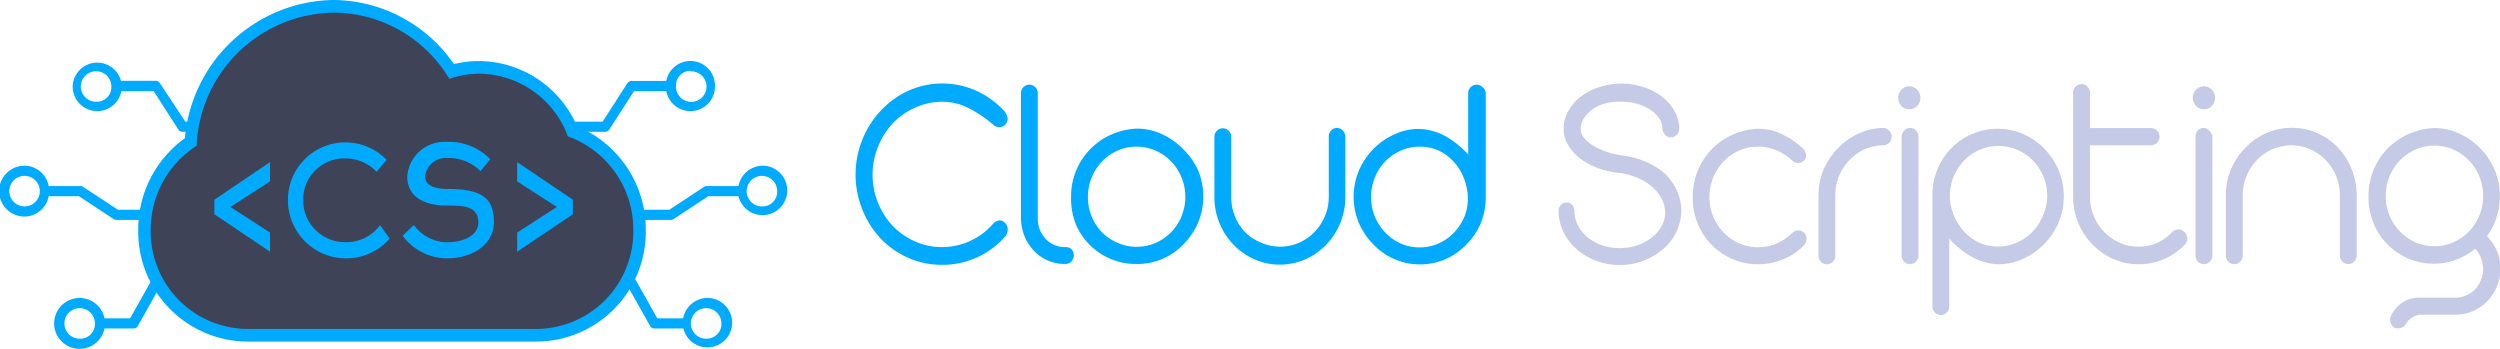 <svg id="a97d4de8-13ef-4a3c-94af-32cfed63b5d9" data-name="cs logo" xmlns="http://www.w3.org/2000/svg" width="172" height="24" viewBox="0 0 172 24"><title>cs2</title><g id="c44d8059-1723-4ec7-b45b-3bf399f9bf3e" data-name="g4"><path id="346466d1-8a7e-418a-b3cf-f8800eec05bd" data-name="c23" d="M13,19.1H10.72a.34.34,0,0,0-.29.17L8.95,21.9H7.19a1.75,1.75,0,1,0,0,.7h2a.34.34,0,0,0,.29-.17l1.48-2.63H13a.35.35,0,0,0,0-.7ZM5.53,23.3a1.05,1.05,0,1,1,1-1A1,1,0,0,1,5.53,23.3Z" fill="#00abff"/><path id="5cd80eb2-5d01-497d-81b7-a290d4099cc2" data-name="c22" d="M15.91,14.43H8.11l-2.4-1.58a.33.33,0,0,0-.18-.05H3.35a1.71,1.71,0,0,0-1.66-1.4,1.75,1.75,0,0,0,0,3.5,1.71,1.71,0,0,0,1.66-1.4H5.43l2.4,1.58a.33.33,0,0,0,.18.05h7.9a.35.35,0,0,0,0-.7ZM1.69,14.2a1.05,1.05,0,0,1,0-2.1,1.05,1.05,0,0,1,0,2.1Z" fill="#00abff"/><path id="ad13d09b-de89-4234-9bb3-2df0d23abcdb" data-name="c21" d="M19.75,8.37h-7L11,5.72a.34.34,0,0,0-.28-.16H8.32A1.69,1.69,0,0,0,5,5.92a1.69,1.69,0,0,0,3.35.35h2.22l1.7,2.64a.34.34,0,0,0,.28.16h7.22a.35.35,0,0,0,0-.7ZM6.66,7a1.05,1.05,0,1,1,1-1A1,1,0,0,1,6.66,7Z" fill="#00abff"/><path id="09fe5965-951e-49e4-8620-b9d412443ca7" data-name="c20" d="M41.92,8.91l1.7-2.64h2.22a1.69,1.69,0,0,0,3.35-.35,1.69,1.69,0,0,0-3.35-.35h-2.4a.34.34,0,0,0-.28.16l-1.7,2.64h-7a.35.35,0,0,0,0,.7h7.22A.34.34,0,0,0,41.92,8.91Zm5.59-4a1.05,1.05,0,1,1-1,1A1,1,0,0,1,47.5,4.87Z" fill="#00abff"/><path id="9f179990-49ae-432c-bddf-e7bd0e465a83" data-name="c19" d="M52.47,11.4a1.71,1.71,0,0,0-1.66,1.4H48.63a.33.33,0,0,0-.18.05l-2.4,1.58h-7.8a.35.35,0,0,0,0,.7h7.9a.33.33,0,0,0,.18-.05l2.4-1.58h2.08a1.7,1.7,0,1,0,1.66-2.1Zm0,2.8a1.05,1.05,0,1,1,1-1A1,1,0,0,1,52.47,14.2Z" fill="#00abff"/><path id="680a8acc-9434-4f38-9a2e-855452c99970" data-name="c18" d="M48.63,20.5A1.71,1.71,0,0,0,47,21.9H45.22l-1.48-2.63a.34.34,0,0,0-.29-.17H41.19a.35.35,0,0,0,0,.7h2.06l1.48,2.63a.34.34,0,0,0,.29.17h2a1.7,1.7,0,1,0,1.66-2.1Zm0,2.8a1.05,1.05,0,1,1,1-1A1,1,0,0,1,48.63,23.3Z" fill="#00abff"/></g><path id="4fb46777-7537-4778-909e-1f4043184a7a" data-name="back" d="M39.38,9a7,7,0,0,0-6.44-4.39,6.78,6.78,0,0,0-1.9.27A9.73,9.73,0,0,0,22.91.44a10,10,0,0,0-9.78,9.33,7.29,7.29,0,0,0-3.19,6.07,7.12,7.12,0,0,0,7,7.23H37a7.12,7.12,0,0,0,7-7.23A7.23,7.23,0,0,0,39.38,9Z" fill="#3e4357"/><path id="b654e7ca-81c4-4d3c-9ad6-7968561098d0" data-name="contur" d="M37,23.5H16.93a7.56,7.56,0,0,1-7.42-7.67,7.72,7.72,0,0,1,3.21-6.32A10.42,10.42,0,0,1,22.91,0a10.14,10.14,0,0,1,8.32,4.41,7.19,7.19,0,0,1,1.73-.21A7.4,7.4,0,0,1,39.7,8.69a7.69,7.69,0,0,1,4.73,7.15A7.55,7.55,0,0,1,37,23.5ZM22.91.87A9.57,9.57,0,0,0,13.54,9.8l0,.21-.17.12a6.84,6.84,0,0,0-3,5.7,6.7,6.7,0,0,0,6.57,6.8H37a6.7,6.7,0,0,0,6.57-6.8,6.81,6.81,0,0,0-4.34-6.39l-.17-.06L39,9.2a6.57,6.57,0,0,0-6-4.13,6.38,6.38,0,0,0-1.79.26l-.29.09-.17-.26A9.31,9.31,0,0,0,22.91.87Z" fill="#00abff"/><g id="e5e755eb-d7c0-44dd-9790-f3e3955c4d16" data-name="g3"><path id="9d56ddaa-32dd-4447-a8b9-889d4c66a654" data-name="c18" d="M23.77,16.66a2.87,2.87,0,0,1-2.91-2.84,2.83,2.83,0,0,1,2.9-2.92,2.94,2.94,0,0,1,2.15.92L26.6,11a3.95,3.95,0,0,0-6.79,2.71,4,4,0,0,0,7,2.71l-.66-.93A2.87,2.87,0,0,1,23.77,16.66Z" fill="#00abff"/><path id="a3ce2120-0b2e-44e5-90c2-32a705e9201b" data-name="c17" d="M30.82,13c-1.25,0-1.57-.42-1.57-.88a1.43,1.43,0,0,1,1.52-1.25,3.12,3.12,0,0,1,2.29.9l.67-.81a3.93,3.93,0,0,0-3-1.2,2.57,2.57,0,0,0-2.71,2.38c0,1.29,1,2,2.71,2,1.06,0,2.18,0,2.18,1.16,0,.95-1.09,1.37-2.18,1.37a2.88,2.88,0,0,1-2.26-1.19l-.77.74a3.86,3.86,0,0,0,3,1.56c1.86,0,3.28-1,3.28-2.48S33.39,13,30.82,13Z" fill="#00abff"/><polygon id="b78a3094-2437-40f7-baef-961668631603" data-name="c16" points="14.75 14.74 18.58 17.32 18.58 16 15.85 14.24 18.58 12.48 18.58 11.15 14.75 13.74 14.75 14.74" fill="#00abff"/><polygon id="32562a4f-b8b9-4edc-9436-00f3074dabb3" data-name="c15" points="35.58 11.15 35.58 12.48 38.31 14.24 35.58 16 35.58 17.32 39.41 14.74 39.41 13.74 35.58 11.15" fill="#00abff"/></g><g id="64ff538a-288e-41f5-bfea-f3fd95e09bdf" data-name="g2"><path id="2068171a-9e59-429d-81be-e1ce2b64cc68" data-name="c15" d="M68.7,15.17a.72.72,0,0,0-.38.23A4.65,4.65,0,0,1,64.8,17a4.49,4.49,0,0,1-1.87-.4,4.8,4.8,0,0,1-1.52-1.07,5.15,5.15,0,0,1-1-5.44,5.18,5.18,0,0,1,1-1.59,4.74,4.74,0,0,1,1.52-1.08A4.49,4.49,0,0,1,64.8,7a4,4,0,0,1,1.92.48A8.21,8.21,0,0,1,68.3,8.55a.6.6,0,0,0,.49.19.54.54,0,0,0,.44-.25A.51.51,0,0,0,69.29,8a1,1,0,0,0-.22-.39,6.14,6.14,0,0,0-1.91-1.37,5.71,5.71,0,0,0-4.66,0A6,6,0,0,0,60.6,7.61a6.3,6.3,0,0,0-1.27,2,6.42,6.42,0,0,0,0,4.81,6.3,6.3,0,0,0,1.27,2,5.91,5.91,0,0,0,1.89,1.32,5.63,5.63,0,0,0,2.32.48,5.74,5.74,0,0,0,4.35-1.95.72.72,0,0,0,.17-.49.59.59,0,0,0-.21-.47A.48.48,0,0,0,68.7,15.17Z" fill="#00abff"/><path id="fe912293-9f62-452a-92f2-8ca4c76dae1f" data-name="c14" d="M73.3,17a1.85,1.85,0,0,1-1-.27,1.94,1.94,0,0,1-.58-.58,2,2,0,0,1-.27-.64A2.44,2.44,0,0,1,71.4,15V6.38A.59.59,0,0,0,71.23,6a.57.57,0,0,0-.82,0,.59.59,0,0,0-.17.42V15a3.47,3.47,0,0,0,.16,1,3.17,3.17,0,0,0,.52,1,2.91,2.91,0,0,0,2.38,1.16.55.55,0,0,0,.41-.17.62.62,0,0,0,0-.85A.55.55,0,0,0,73.3,17Z" fill="#00abff"/><path id="15b8e443-5fb1-441c-9ef2-f56cf9cd4724" data-name="c13" d="M81.37,10.23a4.74,4.74,0,0,0-1.43-1,4,4,0,0,0-1.71-.38,4.79,4.79,0,0,0-1.8.42,4.63,4.63,0,0,0-2.74,4.28A4.76,4.76,0,0,0,74,15.38a4.47,4.47,0,0,0,2.4,2.43,4.39,4.39,0,0,0,1.75.35A4.3,4.3,0,0,0,80,17.8a4.46,4.46,0,0,0,1.43-1,4.87,4.87,0,0,0,1-1.48,4.69,4.69,0,0,0,0-3.6A4.87,4.87,0,0,0,81.37,10.23Zm-.07,4.64a3.51,3.51,0,0,1-.72,1.1,3.35,3.35,0,0,1-1.07.74,3.22,3.22,0,0,1-1.31.27,3.15,3.15,0,0,1-1.3-.27A3.38,3.38,0,0,1,75.83,16a3.5,3.5,0,0,1-.72-1.1,3.45,3.45,0,0,1-.26-1.34,3.52,3.52,0,0,1,.26-1.35,3.48,3.48,0,0,1,.72-1.11,3.38,3.38,0,0,1,1.06-.74,3.15,3.15,0,0,1,1.3-.27,3.22,3.22,0,0,1,1.31.27,3.35,3.35,0,0,1,1.07.74,3.49,3.49,0,0,1,.72,1.11,3.53,3.53,0,0,1,.26,1.35A3.46,3.46,0,0,1,81.29,14.87Z" fill="#00abff"/><path id="75791a49-de0c-45b7-abd8-7b0f8ba55ac8" data-name="c12" d="M92,8.8a.55.55,0,0,0-.41.17.59.59,0,0,0-.17.42v4.13a3.45,3.45,0,0,1-.26,1.34,3.51,3.51,0,0,1-.72,1.1,3.39,3.39,0,0,1-1.06.74,3.25,3.25,0,0,1-2.6,0A3.38,3.38,0,0,1,85.69,16a3.51,3.51,0,0,1-.72-1.1,3.45,3.45,0,0,1-.26-1.34V9.4A.59.59,0,0,0,84.54,9a.57.57,0,0,0-.82,0,.59.59,0,0,0-.17.42v4.13a4.73,4.73,0,0,0,1.32,3.29,4.53,4.53,0,0,0,1.43,1,4.38,4.38,0,0,0,3.51,0,4.54,4.54,0,0,0,1.43-1,4.73,4.73,0,0,0,1.32-3.29V9.4A.59.59,0,0,0,92.39,9,.55.55,0,0,0,92,8.8Z" fill="#00abff"/><path id="61e5d23a-0432-4a2e-aab9-e17c5f679320" data-name="c11" d="M102,6a.57.57,0,0,0-.82,0,.59.59,0,0,0-.17.42v4.21a6.19,6.19,0,0,0-1.48-1.21,4,4,0,0,0-1.9-.55,4,4,0,0,0-1.71.38,4.74,4.74,0,0,0-1.43,1,4.89,4.89,0,0,0-1,1.49,4.69,4.69,0,0,0,0,3.6,4.87,4.87,0,0,0,1,1.48,4.46,4.46,0,0,0,1.43,1,4.3,4.3,0,0,0,1.77.37,4.41,4.41,0,0,0,1.74-.35,4.46,4.46,0,0,0,1.44-1,4.51,4.51,0,0,0,1-1.47,4.76,4.76,0,0,0,.35-1.85V6.38A.59.59,0,0,0,102,6Zm-1.25,8.91a3.51,3.51,0,0,1-.72,1.1,3.39,3.39,0,0,1-1.06.74,3.15,3.15,0,0,1-1.3.27,3.22,3.22,0,0,1-1.31-.27A3.35,3.35,0,0,1,95.31,16a3.49,3.49,0,0,1-.72-1.1,3.44,3.44,0,0,1-.26-1.34,3.52,3.52,0,0,1,.26-1.35,3.47,3.47,0,0,1,.72-1.11,3.35,3.35,0,0,1,1.07-.74,3.22,3.22,0,0,1,1.31-.27,3.14,3.14,0,0,1,1.27.26,3.25,3.25,0,0,1,1,.72,3.58,3.58,0,0,1,.72,1.1,4.05,4.05,0,0,1,.31,1.39A3.45,3.45,0,0,1,100.77,14.87Z" fill="#00abff"/></g><g id="96fbe0a7-0c09-4bdf-993e-b31d84d3f0b3" data-name="g1"><path id="96e52468-be26-4db2-ae97-225f8a96dd9b" data-name="c11" d="M114.5,11.91a4.93,4.93,0,0,0-1.32-.8,5.83,5.83,0,0,0-1.62-.42,5.36,5.36,0,0,1-.92-.21,5,5,0,0,1-.91-.39,2.58,2.58,0,0,1-.7-.55,1,1,0,0,1-.28-.7A1.33,1.33,0,0,1,109,8.1a2.08,2.08,0,0,1,.6-.6,3.08,3.08,0,0,1,.89-.4A4,4,0,0,1,111.57,7a3.84,3.84,0,0,1,1.06.14,3.24,3.24,0,0,1,.89.4,2.21,2.21,0,0,1,.61.57,1.26,1.26,0,0,1,.24.67.8.8,0,0,0,.18.49.51.51,0,0,0,.4.18.55.55,0,0,0,.41-.17.59.59,0,0,0,.17-.42,2.39,2.39,0,0,0-.31-1.19,3.17,3.17,0,0,0-.85-1A4.33,4.33,0,0,0,113.11,6,5,5,0,0,0,110,6a4.33,4.33,0,0,0-1.26.66,3.17,3.17,0,0,0-.85,1,2.39,2.39,0,0,0-.31,1.19,2.18,2.18,0,0,0,.33,1.17,3.25,3.25,0,0,0,.87.93,4.8,4.8,0,0,0,1.26.65,5.85,5.85,0,0,0,1.5.31,5,5,0,0,1,1.11.32,3.75,3.75,0,0,1,.94.56,3,3,0,0,1,.67.77,2.09,2.09,0,0,1,.3.94,1.9,1.9,0,0,1-.21,1,2.49,2.49,0,0,1-.68.82,3.47,3.47,0,0,1-1,.55,3.71,3.71,0,0,1-1.23.2,3.63,3.63,0,0,1-1.22-.2,3.24,3.24,0,0,1-1-.55,2.58,2.58,0,0,1-.66-.82,2.19,2.19,0,0,1-.24-1,.55.55,0,0,0-.16-.4.53.53,0,0,0-.77,0,.55.55,0,0,0-.16.4,3.28,3.28,0,0,0,.33,1.45,3.75,3.75,0,0,0,.91,1.19,4.31,4.31,0,0,0,1.34.8,4.61,4.61,0,0,0,1.64.29,4.47,4.47,0,0,0,1.64-.3,4.56,4.56,0,0,0,1.34-.8,3.62,3.62,0,0,0,.91-1.19,3.34,3.34,0,0,0,.33-1.46,3.14,3.14,0,0,0-.32-1.4A3.54,3.54,0,0,0,114.5,11.91Z" fill="#c5cbe6"/><path id="710cb7ae-70b8-40a5-bc6f-ea7575b89696" data-name="c10" d="M123.71,15.86a.55.55,0,0,0-.41.17,3.47,3.47,0,0,1-1.06.72,3.19,3.19,0,0,1-1.29.26,3.14,3.14,0,0,1-1.3-.27,3.37,3.37,0,0,1-1.06-.74,3.5,3.5,0,0,1-.72-1.1,3.45,3.45,0,0,1-.26-1.34,3.53,3.53,0,0,1,.26-1.35,3.48,3.48,0,0,1,.72-1.11,3.38,3.38,0,0,1,1.06-.74,3.15,3.15,0,0,1,1.3-.27,3.2,3.2,0,0,1,1.29.26,3.87,3.87,0,0,1,1.06.69.57.57,0,0,0,.82,0,.44.44,0,0,0,.12-.47.8.8,0,0,0-.2-.36q-.19-.17-.49-.41a4.75,4.75,0,0,0-.68-.43A4.86,4.86,0,0,0,122,9a3.55,3.55,0,0,0-1-.14,4.78,4.78,0,0,0-1.8.41,4.57,4.57,0,0,0-2.39,2.47,4.7,4.7,0,0,0-.35,1.81,4.76,4.76,0,0,0,.35,1.85,4.47,4.47,0,0,0,2.4,2.43,4.39,4.39,0,0,0,1.75.35,4.34,4.34,0,0,0,1.07-.13,4.77,4.77,0,0,0,.9-.32,3.94,3.94,0,0,0,.69-.42,4.2,4.2,0,0,0,.46-.4.7.7,0,0,0,.21-.47.57.57,0,0,0-.16-.43A.55.55,0,0,0,123.71,15.86Z" fill="#c5cbe6"/><path id="6296467b-9a48-4b8e-a64d-7c569ef3adbf" data-name="c9" d="M129.59,8.8a4.31,4.31,0,0,0-1.72.39,4.53,4.53,0,0,0-1.41,1,4.72,4.72,0,0,0-1,1.48,4.65,4.65,0,0,0-.35,1.79v4.13a.59.59,0,0,0,.17.42.57.57,0,0,0,.82,0,.59.59,0,0,0,.17-.42V13.45a3.51,3.51,0,0,1,.25-1.32,3.35,3.35,0,0,1,.7-1.09,3.51,3.51,0,0,1,1-.74,3.18,3.18,0,0,1,1.27-.3.65.65,0,0,0,.48-.17.6.6,0,0,0,0-.85A.65.65,0,0,0,129.59,8.8Z" fill="#c5cbe6"/><path id="fb163f70-c7e0-4dc7-9abb-26639ec879b5" data-name="c8" d="M131.36,8.8A.55.55,0,0,0,131,9a.59.59,0,0,0-.17.42v8.19A.59.59,0,0,0,131,18a.57.57,0,0,0,.82,0,.59.59,0,0,0,.17-.42V9.4a.59.59,0,0,0-.17-.42A.55.55,0,0,0,131.36,8.8Z" fill="#c5cbe6"/><path id="56d37d69-f1d9-42d7-b531-ef0ce60a971d" data-name="c7" d="M131.36,5.94a.73.73,0,0,0-.54.23.81.81,0,0,0,0,1.12.75.75,0,0,0,1.08,0,.81.81,0,0,0,0-1.12A.72.72,0,0,0,131.36,5.94Z" fill="#c5cbe6"/><path id="7c4ad9c1-bf3c-4c1e-9a15-67a763e74554" data-name="c6" d="M140.65,10.23a4.47,4.47,0,0,0-1.43-1,4.31,4.31,0,0,0-1.77-.37,4.4,4.4,0,0,0-1.75.35,4.48,4.48,0,0,0-2.4,2.43,4.76,4.76,0,0,0-.35,1.85v7.59a.59.59,0,0,0,.17.42.57.57,0,0,0,.82,0,.59.59,0,0,0,.17-.42V16.42a6.16,6.16,0,0,0,1.48,1.21,3.94,3.94,0,0,0,1.9.55,4,4,0,0,0,1.71-.38,4.75,4.75,0,0,0,1.43-1,4.89,4.89,0,0,0,1-1.49,4.69,4.69,0,0,0,0-3.6A4.87,4.87,0,0,0,140.65,10.23Zm-.1,4.61a3.48,3.48,0,0,1-.72,1.11,3.35,3.35,0,0,1-1.07.74,3.22,3.22,0,0,1-1.31.27,3.14,3.14,0,0,1-1.27-.26,3.24,3.24,0,0,1-1-.72,3.72,3.72,0,0,1-.73-1.1,3.64,3.64,0,0,1-.3-1.39,3.45,3.45,0,0,1,.26-1.34,3.49,3.49,0,0,1,.72-1.1,3.39,3.39,0,0,1,1.06-.74,3.16,3.16,0,0,1,1.3-.27,3.23,3.23,0,0,1,1.31.27,3.36,3.36,0,0,1,1.07.74,3.51,3.51,0,0,1,.72,1.1,3.46,3.46,0,0,1,.26,1.34A3.53,3.53,0,0,1,140.55,14.84Z" fill="#c5cbe6"/><path id="698e5a51-b5e5-4e26-a922-d78286fcfada" data-name="c5" d="M150.24,15.92a.59.59,0,0,0-.44-.13.58.58,0,0,0-.38.2,3.24,3.24,0,0,1-1,.72,3.19,3.19,0,0,1-1.29.26,3.15,3.15,0,0,1-1.3-.27,3.38,3.38,0,0,1-1.06-.74,3.5,3.5,0,0,1-.72-1.1,3.45,3.45,0,0,1-.26-1.34V10h4.13a.65.65,0,0,0,.48-.17.6.6,0,0,0,0-.85.65.65,0,0,0-.48-.17h-4.13V6.38a.59.59,0,0,0-.17-.42.57.57,0,0,0-.82,0,.59.59,0,0,0-.17.42v7.14a4.73,4.73,0,0,0,1.32,3.29,4.53,4.53,0,0,0,1.43,1,4.25,4.25,0,0,0,1.76.37,4.36,4.36,0,0,0,3.25-1.43.63.63,0,0,0,.09-.44A.7.7,0,0,0,150.24,15.92Z" fill="#c5cbe6"/><path id="ffbaf70d-36c7-4768-8ba2-c68b930e18e6" data-name="c4" d="M151.63,5.94a.73.73,0,0,0-.54.23.81.81,0,0,0,0,1.12.75.75,0,0,0,1.08,0,.81.81,0,0,0,0-1.12A.72.72,0,0,0,151.63,5.94Z" fill="#c5cbe6"/><path id="de3742ac-2245-40af-9076-ff67fc9b4554" data-name="c3" d="M151.63,8.8a.55.55,0,0,0-.41.17.59.59,0,0,0-.17.42v8.19a.59.59,0,0,0,.17.42.57.57,0,0,0,.82,0,.59.59,0,0,0,.17-.42V9.4A.59.59,0,0,0,152,9,.55.55,0,0,0,151.63,8.8Z" fill="#c5cbe6"/><path id="ae69e459-e057-458b-a079-55fc752e0ac1" data-name="c2" d="M160.86,10.16a4.55,4.55,0,0,0-1.43-1,4.38,4.38,0,0,0-3.51,0,4.54,4.54,0,0,0-1.43,1,4.71,4.71,0,0,0-1,1.48,4.66,4.66,0,0,0-.35,1.81v4.13a.59.59,0,0,0,.17.42.57.57,0,0,0,.82,0,.59.59,0,0,0,.17-.42V13.45a3.45,3.45,0,0,1,.26-1.34,3.51,3.51,0,0,1,.72-1.1,3.38,3.38,0,0,1,1.06-.74,3.25,3.25,0,0,1,2.6,0A3.39,3.39,0,0,1,160,11a3.51,3.51,0,0,1,.72,1.1,3.45,3.45,0,0,1,.26,1.34v4.13a.59.59,0,0,0,.17.42.57.57,0,0,0,.82,0,.59.59,0,0,0,.17-.42V13.45a4.67,4.67,0,0,0-.35-1.81A4.73,4.73,0,0,0,160.86,10.16Z" fill="#c5cbe6"/><path id="59071447-8df3-454c-83f1-767ba8032f56" data-name="c1" d="M171.1,16.25a4.54,4.54,0,0,0,.66-1.28,4.66,4.66,0,0,0,.23-1.48,4.56,4.56,0,0,0-.36-1.81,4.89,4.89,0,0,0-1-1.49,4.75,4.75,0,0,0-1.43-1,4,4,0,0,0-1.71-.38,4.79,4.79,0,0,0-1.8.42,4.57,4.57,0,0,0-2.39,2.47,4.7,4.7,0,0,0-.35,1.81,4.76,4.76,0,0,0,.35,1.85,4.47,4.47,0,0,0,2.4,2.43,4.39,4.39,0,0,0,1.75.35,4.27,4.27,0,0,0,1.53-.27,4.78,4.78,0,0,0,1.31-.75,1.88,1.88,0,0,1,.4.63,2.06,2.06,0,0,1,0,1.52,2,2,0,0,1-.41.64,1.92,1.92,0,0,1-.62.42,1.85,1.85,0,0,1-.75.15h-2.47a2,2,0,0,0-1.18.36,2.24,2.24,0,0,0-.78.92.64.64,0,0,0,0,.44.56.56,0,0,0,.27.35.6.6,0,0,0,.45,0,.58.58,0,0,0,.34-.29,1.26,1.26,0,0,1,.43-.42,1.17,1.17,0,0,1,.5-.19h2.47a2.9,2.9,0,0,0,1.2-.25,3,3,0,0,0,1-.69,3.38,3.38,0,0,0,.65-1,3.22,3.22,0,0,0,0-2.45A3.25,3.25,0,0,0,171.1,16.25Zm-.52-1.42a3.51,3.51,0,0,1-.72,1.1,3.34,3.34,0,0,1-1.07.74,3.21,3.21,0,0,1-1.31.27,3.15,3.15,0,0,1-1.3-.27,3.37,3.37,0,0,1-1.06-.74,3.5,3.5,0,0,1-.72-1.1,3.45,3.45,0,0,1-.26-1.34,3.52,3.52,0,0,1,.26-1.35,3.47,3.47,0,0,1,.72-1.11,3.39,3.39,0,0,1,1.06-.74,3.16,3.16,0,0,1,1.3-.27,3.23,3.23,0,0,1,1.31.27,3.36,3.36,0,0,1,1.07.74,3.48,3.48,0,0,1,.72,1.11,3.53,3.53,0,0,1,.26,1.35A3.45,3.45,0,0,1,170.58,14.83Z" fill="#c5cbe6"/></g></svg>